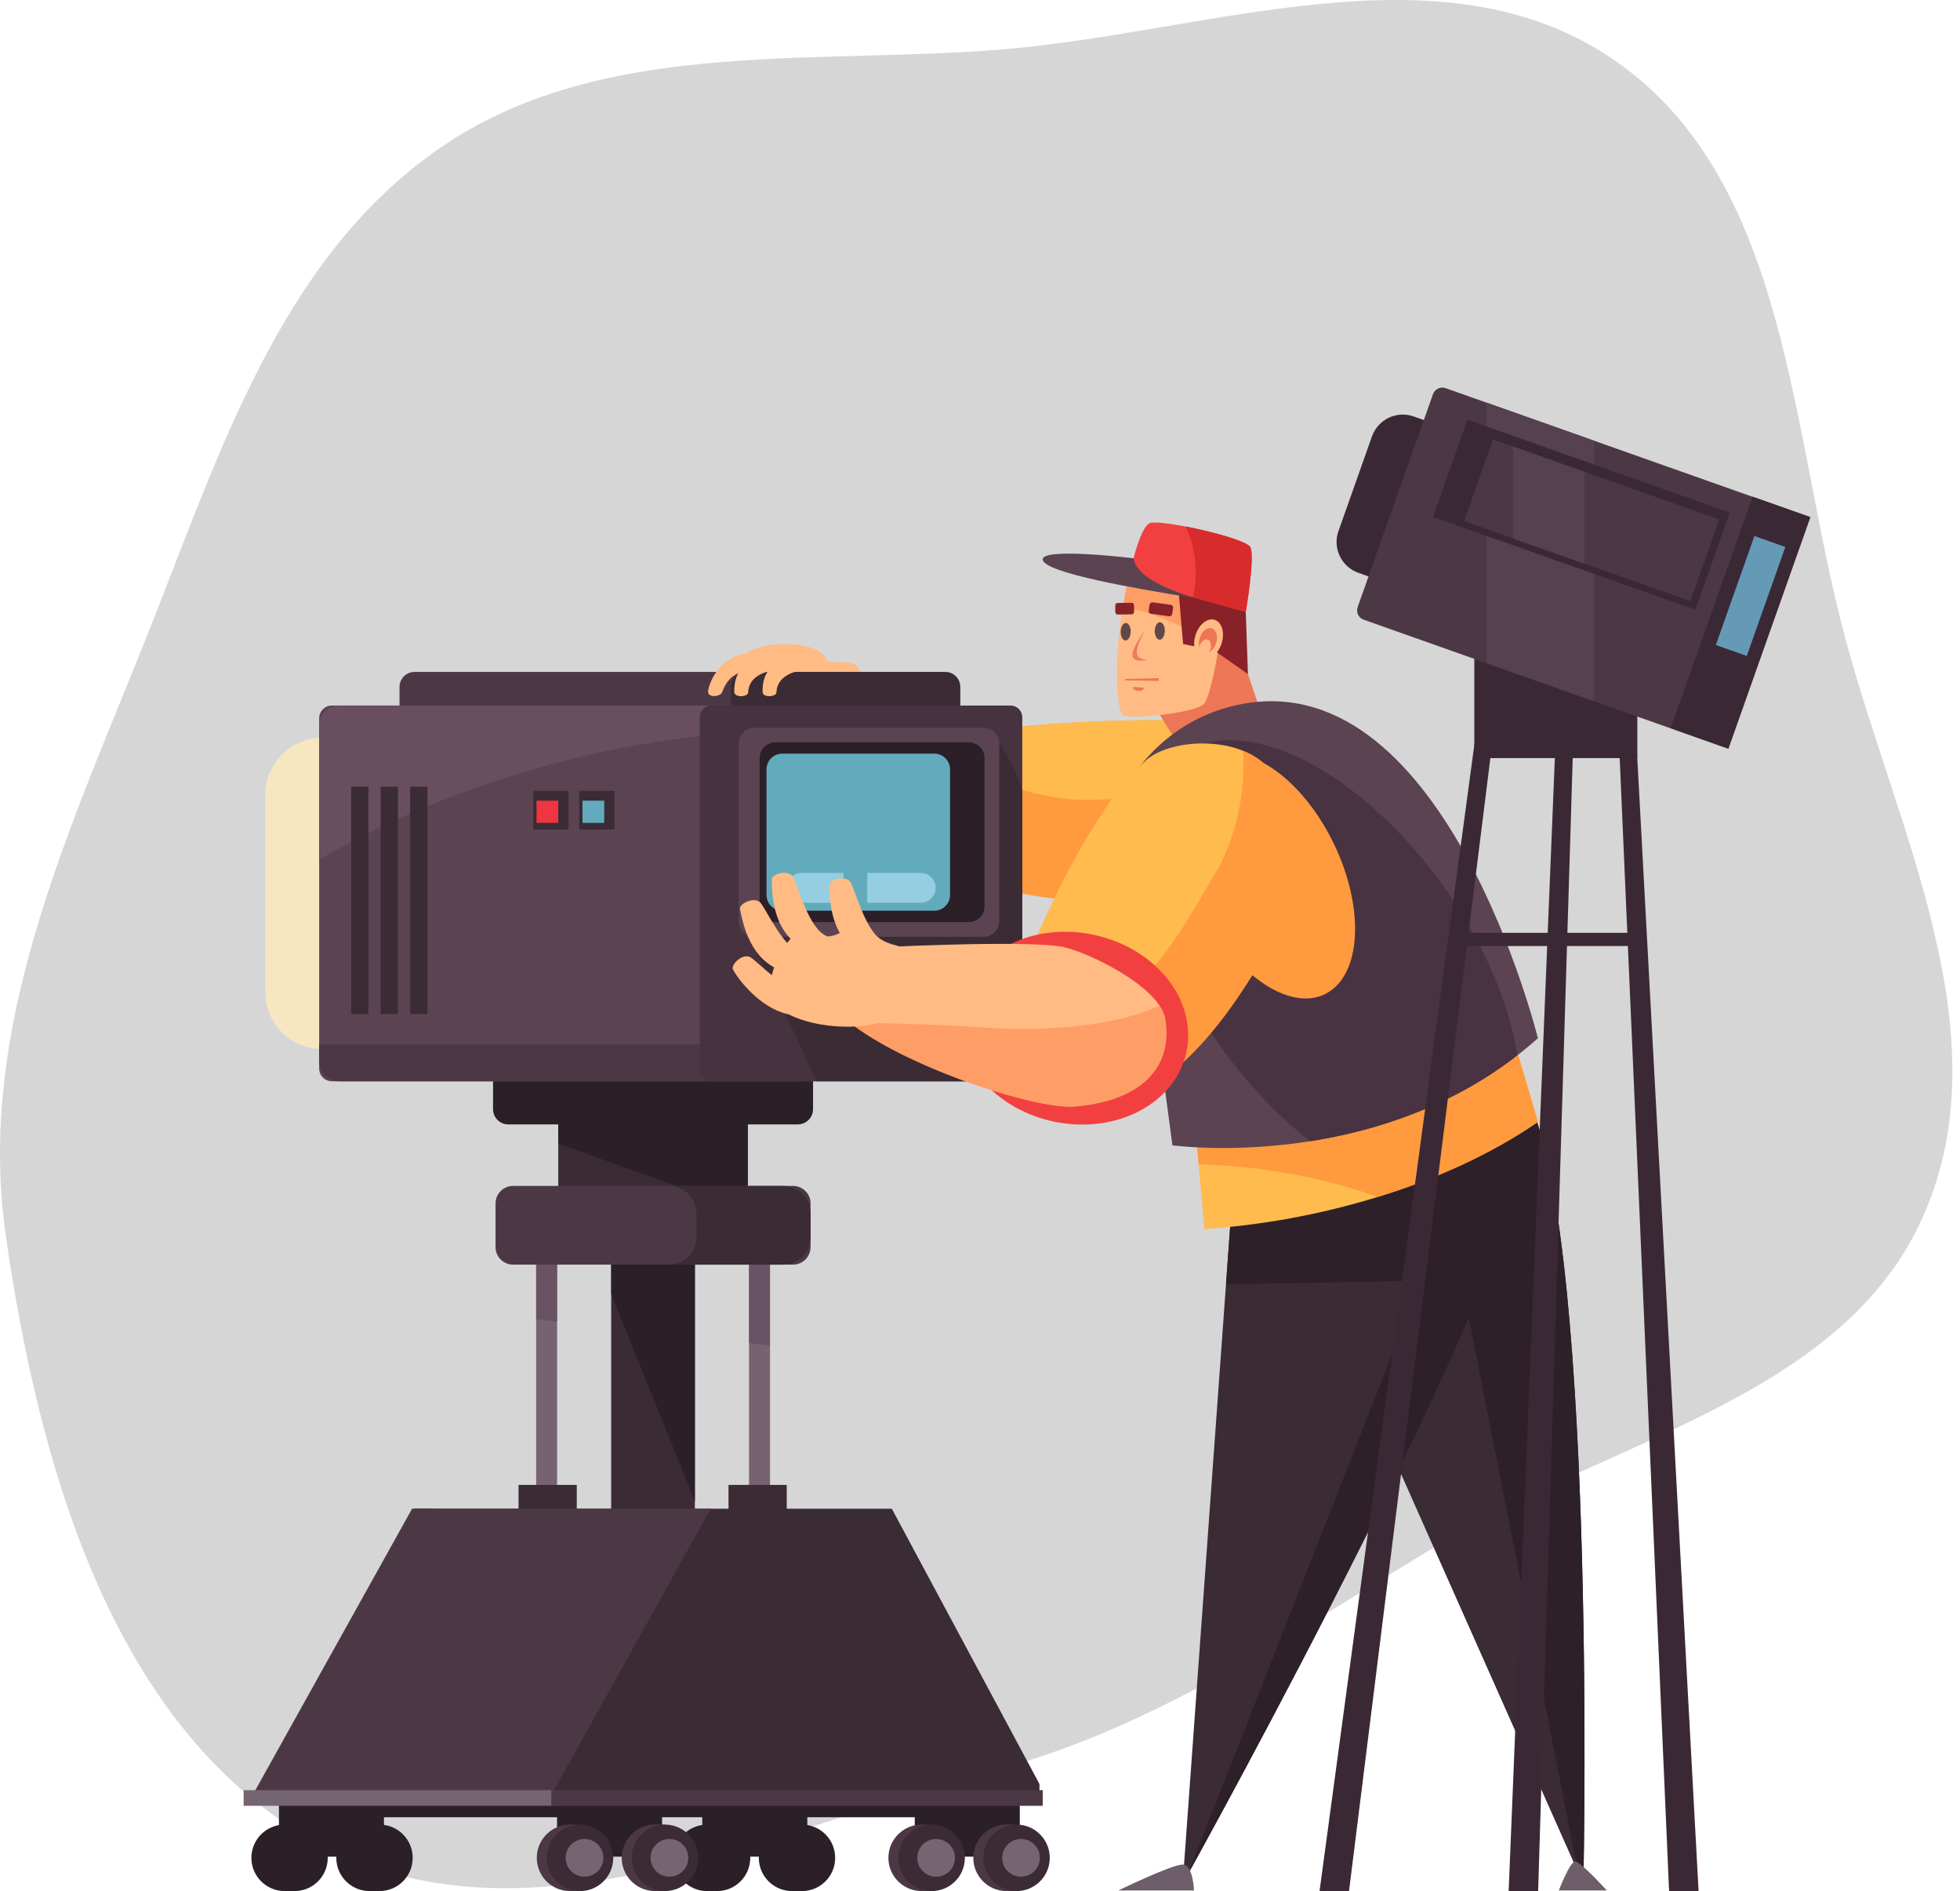 <svg width="256" height="247" viewBox="0 0 256 247" fill="none" xmlns="http://www.w3.org/2000/svg">
<path fill-rule="evenodd" clip-rule="evenodd" d="M129.929 6.533C157.522 4.461 188.13 -7.84 210.897 7.886C233.71 23.643 233.821 56.459 240.984 83.244C247.71 108.395 261.718 134.911 251.24 158.744C240.924 182.207 211.234 187.804 189.233 200.953C169.701 212.627 151.897 225.313 129.929 231.247C100.642 239.159 68.34 255.261 41.662 240.817C14.792 226.269 5.079 191.55 0.744 161.303C-3.139 134.204 8.949 108.742 19.092 83.315C28.52 59.68 36.424 33.909 57.341 19.419C78.049 5.074 104.809 8.42 129.929 6.533Z" fill="#5C5C5C" fill-opacity="0.25"/>
<path d="M107.311 86.253C109.694 86.792 112.264 85.903 112.297 87.992C112.322 90.081 106.675 88.236 106.675 88.236L107.311 86.253Z" fill="#FFBB83"/>
<path d="M108.144 87.339C108.307 85.552 106.74 84.303 103.084 84.132C99.429 83.96 96.336 85.274 96.173 87.069C96.01 88.856 98.833 90.448 102.489 90.619C106.144 90.782 107.98 89.126 108.144 87.339Z" fill="#FFBB83"/>
<path d="M164.302 95.401C155.293 92.79 133.4 94.772 131.058 95.156C128.716 95.548 118.483 105.217 120.205 108.359C125.966 118.877 143.559 117.702 150.772 117.743C158.125 117.784 167.525 114.161 170.895 109.338C174.257 104.516 168.855 96.715 164.302 95.401Z" fill="#FF9A3E"/>
<path d="M141.984 104.475C152.902 104.475 163.257 100.509 168.113 97.833C166.913 96.649 165.575 95.76 164.302 95.393C155.293 92.781 133.399 94.764 131.058 95.148C129.94 95.336 127.026 97.645 124.464 100.338C129.442 101.586 134.991 104.475 141.984 104.475Z" fill="#FFBB4D"/>
<path d="M100.571 162.453H97.837V198.455H100.571V162.453Z" fill="#776271"/>
<path d="M72.761 162.453H70.028V198.456H72.761V162.453Z" fill="#776271"/>
<path d="M100.563 164.591L97.837 164.289V175.427L100.563 175.737V164.591Z" fill="#685263"/>
<path d="M72.761 161.473L70.028 161.163V172.31L72.761 172.612V161.473Z" fill="#685263"/>
<path d="M102.758 193.95H95.153V198.985H102.758V193.95Z" fill="#3A2B35"/>
<path d="M75.332 193.95H67.727V198.985H75.332V193.95Z" fill="#3A2B35"/>
<path d="M105.443 233.111H91.726V242.503H105.443V233.111Z" fill="#2B1F28"/>
<path d="M93.652 238.318C93.644 238.318 93.635 238.318 93.627 238.318H92.379C92.371 238.318 92.362 238.318 92.354 238.318C89.955 238.318 88.013 240.26 88.013 242.659C88.013 245.05 89.947 246.984 92.33 247H92.354H93.652C96.051 247 97.993 245.058 97.993 242.659C97.993 240.26 96.051 238.318 93.652 238.318Z" fill="#2B1F28"/>
<path d="M104.75 238.317C104.742 238.317 104.734 238.317 104.725 238.317H103.477C103.469 238.317 103.461 238.317 103.452 238.317C101.053 238.317 99.111 240.259 99.111 242.658C99.111 245.049 101.045 246.983 103.428 247H103.444H104.742C107.141 247 109.083 245.057 109.083 242.658C109.083 240.259 107.141 238.317 104.75 238.317Z" fill="#2B1F28"/>
<path d="M131.702 233.388H43.401V237.354H131.702V233.388Z" fill="#2B1F28"/>
<path d="M50.15 234.866H36.433V242.504H50.15V234.866Z" fill="#2B1F28"/>
<path d="M133.195 233.111H119.478V242.503H133.195V233.111Z" fill="#2B1F28"/>
<path d="M86.478 233.111H72.761V242.503H86.478V233.111Z" fill="#2B1F28"/>
<path d="M198.917 142.354L167.084 156.724L206.138 244.584H206.832C206.832 244.584 208.595 158.062 198.917 142.354Z" fill="#3A2B35"/>
<path d="M198.917 142.354L187.525 150.229L206.138 244.584H206.832C206.832 244.584 208.595 158.062 198.917 142.354Z" fill="#2D2029"/>
<path d="M199.904 146.214L160.687 160.037L154.575 244.584H155.269C155.269 244.584 201.512 161.326 199.904 146.214Z" fill="#3A2B35"/>
<path d="M199.904 146.214L160.687 160.037L160.132 167.748L185.6 167.275L155.228 244.592H155.276C155.268 244.584 201.512 161.326 199.904 146.214Z" fill="#2D2029"/>
<path d="M192.185 119.53L154.412 127.731L157.308 160.519C171.833 159.605 188.717 154.921 200.867 146.532C200.867 146.54 194.119 123.072 192.185 119.53Z" fill="#FFBB4D"/>
<path d="M164.628 152.701C170.544 153.477 175.865 154.798 179.904 156.357C187.485 154.023 194.772 150.751 200.867 146.54C200.867 146.54 194.119 123.072 192.185 119.539L154.412 127.74L156.558 152.057C159.104 152.122 161.813 152.334 164.628 152.701Z" fill="#FF9A3E"/>
<path d="M90.754 158.054H79.828V200.593H90.754V158.054Z" fill="#3A2B35"/>
<path d="M90.763 161.702H79.828V168.989L90.763 196.097V161.702Z" fill="#2B1F28"/>
<path d="M135.766 233.013H34.825V235.747H135.766V233.013Z" fill="#3A2B35"/>
<path d="M116.483 197.06H54.115L69.008 233.095L135.358 233.119L135.766 233.013L116.483 197.06Z" fill="#3A2B35"/>
<path d="M97.674 144.125H72.916V155.696H97.674V144.125Z" fill="#3A2B35"/>
<path d="M97.674 144.019H72.916V149.364L97.674 158.266V144.019Z" fill="#2B1F28"/>
<path d="M103.574 154.896H67.017C65.752 154.896 64.724 155.924 64.724 157.189V162.885C64.724 164.15 65.752 165.178 67.017 165.178H103.574C104.839 165.178 105.867 164.15 105.867 162.885V157.189C105.875 155.924 104.847 154.896 103.574 154.896Z" fill="#4C3845"/>
<path d="M106.193 135.924H64.397V144.868C64.397 145.969 65.287 146.859 66.388 146.859H104.202C105.304 146.859 106.193 145.969 106.193 144.868V135.924Z" fill="#2B1F28"/>
<path d="M88.242 96.364H42.096C37.991 96.364 34.662 99.693 34.662 103.798V129.584C34.662 133.688 37.991 137.017 42.096 137.017H88.242V96.364Z" fill="#F7E7C1"/>
<path d="M113.293 87.763H54.14C53.063 87.763 52.182 88.636 52.182 89.722V101.374H115.243V89.722C115.251 88.636 114.37 87.763 113.293 87.763Z" fill="#4C3845"/>
<path d="M123.477 87.763H97.438C96.361 87.763 95.479 88.636 95.479 89.722V101.374H125.427V89.722C125.427 88.636 124.554 87.763 123.477 87.763Z" fill="#3A2B35"/>
<path d="M104.749 92.153H43.352C42.43 92.153 41.688 92.896 41.688 93.818V139.564C41.688 140.486 42.43 141.228 43.352 141.228H104.749V92.153Z" fill="#5B4352"/>
<path d="M66.959 101.293C80.415 97.09 93.504 95.295 104.749 95.662V92.153H44.315C42.863 92.153 41.688 93.328 41.688 94.781V112.292C49.064 108 57.608 104.214 66.959 101.293Z" fill="#684E5F"/>
<path d="M41.68 136.389V138.609C41.68 140.061 42.855 141.236 44.307 141.236H104.741V136.389H41.68Z" fill="#4C3845"/>
<path d="M131.988 92.153H92.933C92.085 92.153 91.399 92.839 91.399 93.687V139.711C91.399 140.559 92.085 141.245 92.933 141.245H131.988C132.836 141.245 133.522 140.559 133.522 139.711V93.687C133.522 92.839 132.836 92.153 131.988 92.153Z" fill="#473240"/>
<path d="M129.181 95.981L97.421 121.391L106.691 141.228H131.115C132.445 141.228 133.522 140.151 133.522 138.821V103.618C133.522 102.288 130.511 95.981 129.181 95.981Z" fill="#3A2B35"/>
<path d="M128.463 95.05H98.531C97.397 95.05 96.475 95.972 96.475 97.106V120.297C96.475 121.432 97.397 122.354 98.531 122.354H128.463C129.597 122.354 130.519 121.432 130.519 120.297V97.106C130.519 95.964 129.597 95.05 128.463 95.05Z" fill="#5B4352"/>
<path d="M126.537 96.951H101.281C100.147 96.951 99.225 97.874 99.225 99.008V118.38C99.225 119.514 100.147 120.436 101.281 120.436H126.537C127.671 120.436 128.593 119.514 128.593 118.38V99.008C128.593 97.874 127.671 96.951 126.537 96.951Z" fill="#2B1F28"/>
<path d="M160.14 79.285C160.157 79.611 164.808 93.434 164.808 93.434L153.881 97.188L151.523 93.434L160.14 79.285Z" fill="#ED7656"/>
<path d="M146.945 103.071L153.131 149.592C153.131 149.592 180.94 153.452 200.867 135.606C200.867 135.606 189.019 87.396 162.613 91.884C151.311 93.81 146.945 103.071 146.945 103.071Z" fill="#5B4352"/>
<path d="M183.698 109.787C171.246 96.217 156.819 92.594 151.482 101.709C146.146 110.815 151.907 129.208 164.359 142.778C166.57 145.194 168.855 147.283 171.132 149.054C179.439 147.748 189.386 144.672 198.183 137.833C196.787 128.947 191.597 118.404 183.698 109.787Z" fill="#493242"/>
<path d="M173.4 108.629C168.822 100.395 161.617 96.307 157.317 99.497C153.016 102.696 153.245 111.958 157.823 120.2C162.4 128.433 169.606 132.521 173.906 129.331C178.207 126.132 177.986 116.87 173.4 108.629Z" fill="#FF9A3E"/>
<path d="M149.703 99.285C142.563 105.519 135.586 121.717 134.762 123.953C133.938 126.189 135.806 144.329 139.731 144.663C152.877 145.781 160.735 129.983 164.456 123.806C168.259 117.506 169.54 107.339 166.586 101.659C163.641 95.98 153.31 96.127 149.703 99.285Z" fill="#FFBB4D"/>
<path d="M166.595 101.66C165.713 99.97 164.171 98.803 162.36 98.069C162.768 103.414 161.348 109.738 158.679 114.161C155.097 120.093 147.704 134.888 135.48 135.059C136.337 139.898 137.781 144.492 139.74 144.655C152.886 145.773 161.731 130.473 165.461 124.296C169.255 118.004 169.549 107.339 166.595 101.66Z" fill="#FF9A3E"/>
<path d="M89.987 197.06L68.445 235.747H71.284L92.827 197.06H89.987Z" fill="#4C3845"/>
<path d="M53.822 197.06L32.279 235.747H35.119L56.662 197.06H53.822Z" fill="#4C3845"/>
<path d="M89.155 200.87H52.99L34.825 235.747H70.991L89.155 200.87Z" fill="#4C3845"/>
<path d="M90.999 197.06H54.116L51.782 204.029H87.548L90.999 197.06Z" fill="#4C3845"/>
<path d="M155.946 246.918H146.064C146.064 246.918 152.967 243.572 154.42 243.54C155.864 243.507 155.946 246.918 155.946 246.918Z" fill="#6D5E69"/>
<path d="M209.868 246.918H203.601C203.601 246.918 205.037 243.156 205.739 243.14C206.44 243.124 209.868 246.918 209.868 246.918Z" fill="#6D5E69"/>
<path d="M74.451 247C76.848 247 78.792 245.056 78.792 242.659C78.792 240.261 76.848 238.317 74.451 238.317C72.053 238.317 70.11 240.261 70.11 242.659C70.11 245.056 72.053 247 74.451 247Z" fill="#4C3845"/>
<path d="M75.757 238.317H74.435V246.992H75.757V238.317Z" fill="#4C3845"/>
<path d="M75.757 247C78.154 247 80.098 245.056 80.098 242.659C80.098 240.261 78.154 238.317 75.757 238.317C73.359 238.317 71.415 240.261 71.415 242.659C71.415 245.056 73.359 247 75.757 247Z" fill="#3A2B35"/>
<path d="M78.809 242.659C78.809 241.296 77.707 240.194 76.344 240.194C74.981 240.194 73.88 241.296 73.88 242.659C73.88 244.021 74.981 245.123 76.344 245.123C77.707 245.123 78.809 244.021 78.809 242.659Z" fill="#756471"/>
<path d="M85.549 247C87.946 247 89.89 245.056 89.89 242.659C89.89 240.261 87.946 238.317 85.549 238.317C83.151 238.317 81.207 240.261 81.207 242.659C81.207 245.056 83.151 247 85.549 247Z" fill="#4C3845"/>
<path d="M86.846 238.317H85.524V246.992H86.846V238.317Z" fill="#4C3845"/>
<path d="M86.846 247C89.244 247 91.188 245.056 91.188 242.659C91.188 240.261 89.244 238.317 86.846 238.317C84.449 238.317 82.505 240.261 82.505 242.659C82.505 245.056 84.449 247 86.846 247Z" fill="#3A2B35"/>
<path d="M87.434 245.123C88.795 245.123 89.898 244.02 89.898 242.659C89.898 241.298 88.795 240.194 87.434 240.194C86.073 240.194 84.969 241.298 84.969 242.659C84.969 244.02 86.073 245.123 87.434 245.123Z" fill="#756471"/>
<path d="M38.473 238.317C38.465 238.317 38.457 238.317 38.448 238.317H37.2C37.192 238.317 37.184 238.317 37.175 238.317C34.776 238.317 32.834 240.259 32.834 242.659C32.834 245.049 34.768 246.983 37.151 247H37.167H38.465C40.864 247 42.806 245.058 42.806 242.659C42.806 240.259 40.872 238.317 38.473 238.317Z" fill="#2B1F28"/>
<path d="M49.562 238.317C49.554 238.317 49.546 238.317 49.538 238.317H48.289C48.281 238.317 48.273 238.317 48.265 238.317C45.866 238.317 43.924 240.259 43.924 242.659C43.924 245.049 45.858 246.983 48.24 247H48.265H49.562C51.961 247 53.903 245.058 53.903 242.659C53.903 240.259 51.961 238.317 49.562 238.317Z" fill="#2B1F28"/>
<path d="M120.376 247C122.773 247 124.717 245.056 124.717 242.659C124.717 240.261 122.773 238.317 120.376 238.317C117.978 238.317 116.035 240.261 116.035 242.659C116.035 245.056 117.978 247 120.376 247Z" fill="#4C3845"/>
<path d="M121.681 238.317H120.359V246.992H121.681V238.317Z" fill="#4C3845"/>
<path d="M121.681 247C124.079 247 126.022 245.056 126.022 242.659C126.022 240.261 124.079 238.317 121.681 238.317C119.284 238.317 117.34 240.261 117.34 242.659C117.34 245.056 119.284 247 121.681 247Z" fill="#3A2B35"/>
<path d="M124.733 242.659C124.733 241.296 123.632 240.194 122.269 240.194C120.906 240.194 119.804 241.296 119.804 242.659C119.804 244.021 120.906 245.123 122.269 245.123C123.632 245.123 124.733 244.021 124.733 242.659Z" fill="#756471"/>
<path d="M131.466 247C133.863 247 135.807 245.056 135.807 242.659C135.807 240.261 133.863 238.317 131.466 238.317C129.068 238.317 127.125 240.261 127.125 242.659C127.125 245.056 129.068 247 131.466 247Z" fill="#4C3845"/>
<path d="M132.771 238.317H131.449V246.992H132.771V238.317Z" fill="#4C3845"/>
<path d="M132.771 247C135.169 247 137.113 245.056 137.113 242.659C137.113 240.261 135.169 238.317 132.771 238.317C130.374 238.317 128.43 240.261 128.43 242.659C128.43 245.056 130.374 247 132.771 247Z" fill="#3A2B35"/>
<path d="M133.359 245.123C134.72 245.123 135.823 244.02 135.823 242.659C135.823 241.298 134.72 240.194 133.359 240.194C131.998 240.194 130.894 241.298 130.894 242.659C130.894 244.02 131.998 245.123 133.359 245.123Z" fill="#756471"/>
<path d="M102.252 154.896H87.36C89.359 154.896 90.975 156.512 90.975 158.511V161.563C90.975 163.562 89.359 165.178 87.36 165.178H102.252C104.251 165.178 105.867 163.562 105.867 161.563V158.511C105.875 156.512 104.251 154.896 102.252 154.896Z" fill="#3A2B35"/>
<path d="M122.032 98.436H102.171C101.036 98.436 100.114 99.359 100.114 100.493V116.895C100.114 118.029 101.036 118.951 102.171 118.951H122.032C123.167 118.951 124.089 118.029 124.089 116.895V100.493C124.089 99.359 123.167 98.436 122.032 98.436Z" fill="#62ABBC"/>
<path d="M120.262 114.014H113.269V117.907H120.262C121.339 117.907 122.212 117.033 122.212 115.956C122.204 114.887 121.331 114.014 120.262 114.014Z" fill="#94CEE0"/>
<path d="M110.159 114.014H104.717C103.64 114.014 102.766 114.887 102.766 115.964C102.766 117.041 103.64 117.914 104.717 117.914H110.159V114.014Z" fill="#94CEE0"/>
<path d="M48.118 102.761H45.866V132.448H48.118V102.761Z" fill="#3A2B35"/>
<path d="M51.97 102.761H49.718V132.448H51.97V102.761Z" fill="#3A2B35"/>
<path d="M55.829 102.761H53.577V132.448H55.829V102.761Z" fill="#3A2B35"/>
<path d="M74.263 103.3H69.653V108.335H74.263V103.3Z" fill="#3A2B35"/>
<path d="M72.917 104.581H70.077V107.478H72.917V104.581Z" fill="#EF353F"/>
<path d="M80.261 103.3H75.65V108.335H80.261V103.3Z" fill="#3A2B35"/>
<path d="M78.922 104.581H76.083V107.478H78.922V104.581Z" fill="#62ABBC"/>
<path d="M72.435 233.821H31.822V235.861H72.435V233.821Z" fill="#756471"/>
<path d="M136.198 233.821H72.01V235.861H136.198V233.821Z" fill="#4C3845"/>
<path d="M148.471 145.292C155.366 141.906 157.268 134.243 152.722 128.164C148.177 122.093 138.899 119.914 132.004 123.292C125.109 126.679 123.207 134.341 127.752 140.421C132.298 146.5 141.576 148.67 148.471 145.292Z" fill="#F24040"/>
<path d="M110.6 133.264C117.667 138.943 135.072 144.957 140.368 144.517C148.879 143.807 153.179 139.572 152.2 133.166C151.539 128.865 142.196 124.451 139.046 123.725C134.37 122.656 112.395 123.847 112.395 123.847L110.6 133.264Z" fill="#FFBB83"/>
<path d="M151.433 131.346C146.447 133.713 137.822 134.896 128.136 134.186C121.6 133.704 110.991 133.566 110.991 133.566C118.058 139.245 135.08 144.957 140.376 144.517C148.887 143.807 153.187 139.572 152.208 133.166C152.11 132.562 151.825 131.95 151.433 131.346Z" fill="#FF9D66"/>
<path d="M147.345 75.865C145.24 84.613 145.844 92.585 146.595 93.336C147.345 94.087 156.077 93.124 157.26 91.941C158.435 90.766 160.646 77.342 159.569 75.629C158.492 73.915 147.916 73.474 147.345 75.865Z" fill="#FFBB83"/>
<path d="M157.986 83.732C158.377 80.639 160.018 76.347 159.569 75.629C158.5 73.915 147.924 73.474 147.345 75.865C147.051 77.106 146.806 78.322 146.611 79.513C149.744 79.129 157.235 83.332 157.986 83.732Z" fill="#FF9D66"/>
<path d="M162.996 88.04L162.588 76.404L153.775 75.278L154.526 84.115L158.598 84.972L162.996 88.04Z" fill="#892129"/>
<path d="M147.41 75.678L162.71 79.938C162.71 79.938 163.951 72.7 163.306 71.467C162.661 70.235 151.735 67.828 150.234 68.309C148.732 68.791 147.41 75.678 147.41 75.678Z" fill="#F24040"/>
<path d="M163.306 71.467C162.906 70.7 158.483 69.468 154.86 68.766C155.685 70.431 156.182 72.528 156.182 74.813C156.182 75.939 156.06 77.016 155.84 78.02L162.71 79.929C162.71 79.937 163.951 72.707 163.306 71.467Z" fill="#D82B2B"/>
<path d="M156.239 78.15C148.463 76.902 136.574 74.854 136.198 73.132C135.823 71.418 148.055 72.92 148.055 72.92C148.349 74.854 151.033 76.6 156.239 78.15Z" fill="#5B4352"/>
<path d="M159.561 84.026C160.001 82.63 159.593 81.259 158.647 80.957C157.708 80.664 156.582 81.553 156.15 82.957C155.709 84.352 156.117 85.723 157.064 86.025C158.002 86.311 159.12 85.421 159.561 84.026Z" fill="#FFBB83"/>
<path d="M158.842 83.985C159.12 83.103 158.859 82.247 158.271 82.059C157.684 81.871 156.974 82.434 156.704 83.316C156.427 84.189 156.688 85.054 157.276 85.242C157.863 85.421 158.565 84.858 158.842 83.985Z" fill="#ED7656"/>
<path d="M158.1 84.809C158.28 84.23 158.108 83.667 157.725 83.544C157.333 83.422 156.876 83.789 156.697 84.368C156.517 84.948 156.689 85.511 157.072 85.633C157.456 85.748 157.921 85.38 158.1 84.809Z" fill="#FFBB83"/>
<path d="M99.763 87.265C95.781 87.469 94.974 88.75 94.296 90.448C94.076 91.003 92.485 91.166 92.485 90.366C92.485 89.558 93.774 85.666 97.748 85.299C101.73 84.931 99.763 87.265 99.763 87.265Z" fill="#FFBB83"/>
<path d="M103.182 87.265C99.2 87.469 97.796 88.685 97.715 90.448C97.69 91.043 95.903 91.166 95.903 90.366C95.903 89.558 95.862 86.384 99.845 86.025C103.819 85.657 103.182 87.265 103.182 87.265Z" fill="#FFBB83"/>
<path d="M106.879 87.265C102.897 87.469 101.493 88.685 101.412 90.448C101.387 91.043 99.6 91.166 99.6 90.366C99.6 89.558 99.56 86.384 103.542 86.025C107.516 85.657 106.879 87.265 106.879 87.265Z" fill="#FFBB83"/>
<path d="M117.136 123.504C113.693 122.745 114.011 120.705 111.783 121.04C109.556 121.374 109.27 123.268 105.051 121.75C103.076 121.04 98.89 128.808 101.306 131.273C103.721 133.737 110.168 134.782 114.713 133.639C119.274 132.505 119.078 123.929 117.136 123.504Z" fill="#FFBB83"/>
<path d="M104.822 123.79C100.971 121.676 100.824 116.952 100.799 114.855C100.791 114.137 103.019 113.5 103.598 114.577C104.186 115.654 105.614 121.179 107.874 122.215C110.135 123.243 106.389 124.655 104.822 123.79Z" fill="#FFBB83"/>
<path d="M112.354 124.508C108.503 122.394 108.356 117.67 108.331 115.573C108.323 114.855 110.551 114.218 111.13 115.295C111.718 116.372 113.146 121.897 115.406 122.933C117.675 123.961 113.921 125.365 112.354 124.508Z" fill="#FFBB83"/>
<path d="M102.195 126.817C98.025 125.422 97.054 120.795 96.654 118.731C96.516 118.029 98.596 117.009 99.364 117.956C100.131 118.91 102.513 124.092 104.921 124.712C107.328 125.34 103.884 127.389 102.195 126.817Z" fill="#FFBB83"/>
<path d="M103.542 132.578C99.886 132.129 96.76 128.482 95.74 126.646C95.39 126.018 97.038 124.394 98.066 125.063C99.094 125.724 102.987 129.902 105.467 129.73C107.956 129.559 105.32 132.799 103.542 132.578Z" fill="#FFBB83"/>
<path d="M150.829 82.41C150.837 81.781 151.139 81.267 151.498 81.267C151.857 81.267 152.151 81.773 152.135 82.41C152.127 83.038 151.825 83.552 151.466 83.552C151.107 83.552 150.813 83.038 150.829 82.41Z" fill="#604748"/>
<path d="M150.561 78.672L152.919 78.999C153.115 79.023 153.253 79.211 153.221 79.415L153.107 80.174C153.074 80.378 152.894 80.517 152.69 80.492L150.332 80.166C150.136 80.141 149.998 79.954 150.03 79.75L150.144 78.991C150.177 78.787 150.357 78.648 150.561 78.672Z" fill="#892129"/>
<path d="M146.374 82.516C146.382 81.887 146.684 81.373 147.043 81.373C147.402 81.373 147.696 81.879 147.68 82.516C147.671 83.144 147.369 83.658 147.01 83.658C146.651 83.65 146.366 83.144 146.374 82.516Z" fill="#604748"/>
<path d="M145.95 78.754L147.835 78.73C147.99 78.73 148.12 78.893 148.12 79.097L148.128 79.864C148.128 80.068 148.006 80.231 147.843 80.24L145.958 80.264C145.803 80.264 145.672 80.101 145.672 79.897L145.664 79.13C145.664 78.926 145.795 78.754 145.95 78.754Z" fill="#892129"/>
<path d="M149.614 82.222C148.667 83.952 148.235 85.111 148.651 85.723C148.904 86.098 149.377 86.163 149.761 86.147V86.188C149.761 86.188 148.512 86.555 148.047 85.968C147.59 85.372 148.276 84.14 149.614 82.222Z" fill="#EF7A62"/>
<path d="M146.978 88.864L146.929 88.685L151.351 88.571L151.319 88.938L146.978 88.864Z" fill="#ED7656"/>
<path d="M147.957 89.811C147.974 89.672 148.251 89.738 148.651 89.77C149.043 89.795 149.41 89.778 149.394 89.917C149.377 90.056 149.083 90.268 148.692 90.235C148.292 90.211 147.941 89.958 147.957 89.811Z" fill="#ED7656"/>
<path d="M184.653 54.396L188.774 55.857L181.544 76.282L177.423 74.821C175.196 74.029 174.029 71.59 174.82 69.362L179.194 56.999C179.986 54.772 182.425 53.605 184.653 54.396Z" fill="#3A2935"/>
<path d="M211.133 89.387H213.328L221.855 247H218.003L211.133 89.387Z" fill="#3A2935"/>
<path d="M196.273 86.09H194.078L172.348 247H176.199L196.273 86.09Z" fill="#3A2935"/>
<path d="M205.813 86.09H203.609L197.049 247H200.9L205.813 86.09Z" fill="#3A2935"/>
<path d="M192.564 99.017H213.854V82.787H192.564V99.017Z" fill="#3A2935"/>
<path d="M190.876 123.563H213.847V121.841H190.876V123.563Z" fill="#3A2935"/>
<path d="M188.815 50.7L236.454 67.559L225.747 97.8L178.109 80.941C177.44 80.705 177.089 79.97 177.325 79.301L187.166 51.483C187.403 50.814 188.137 50.463 188.815 50.7Z" fill="#4C3845"/>
<path d="M208.211 57.562L194.184 52.601V86.629L208.211 91.598V57.562Z" fill="#564150"/>
<path d="M218.205 95.114L225.736 97.78L236.443 67.533L228.912 64.867L218.205 95.114Z" fill="#3A2935"/>
<path d="M187.171 67.52L221.441 79.648L225.936 66.948L191.665 54.82L187.171 67.52Z" fill="#3A2935"/>
<path d="M191.24 68.051L220.78 78.505L224.55 67.85L195.011 57.397L191.24 68.051Z" fill="#4C3845"/>
<path d="M206.955 61.626L197.619 58.321V70.341L206.955 73.638V61.626Z" fill="#564150"/>
<path d="M224.111 84.243L228.149 85.673L233.187 71.442L229.148 70.012L224.111 84.243Z" fill="#659AB7"/>
</svg>
